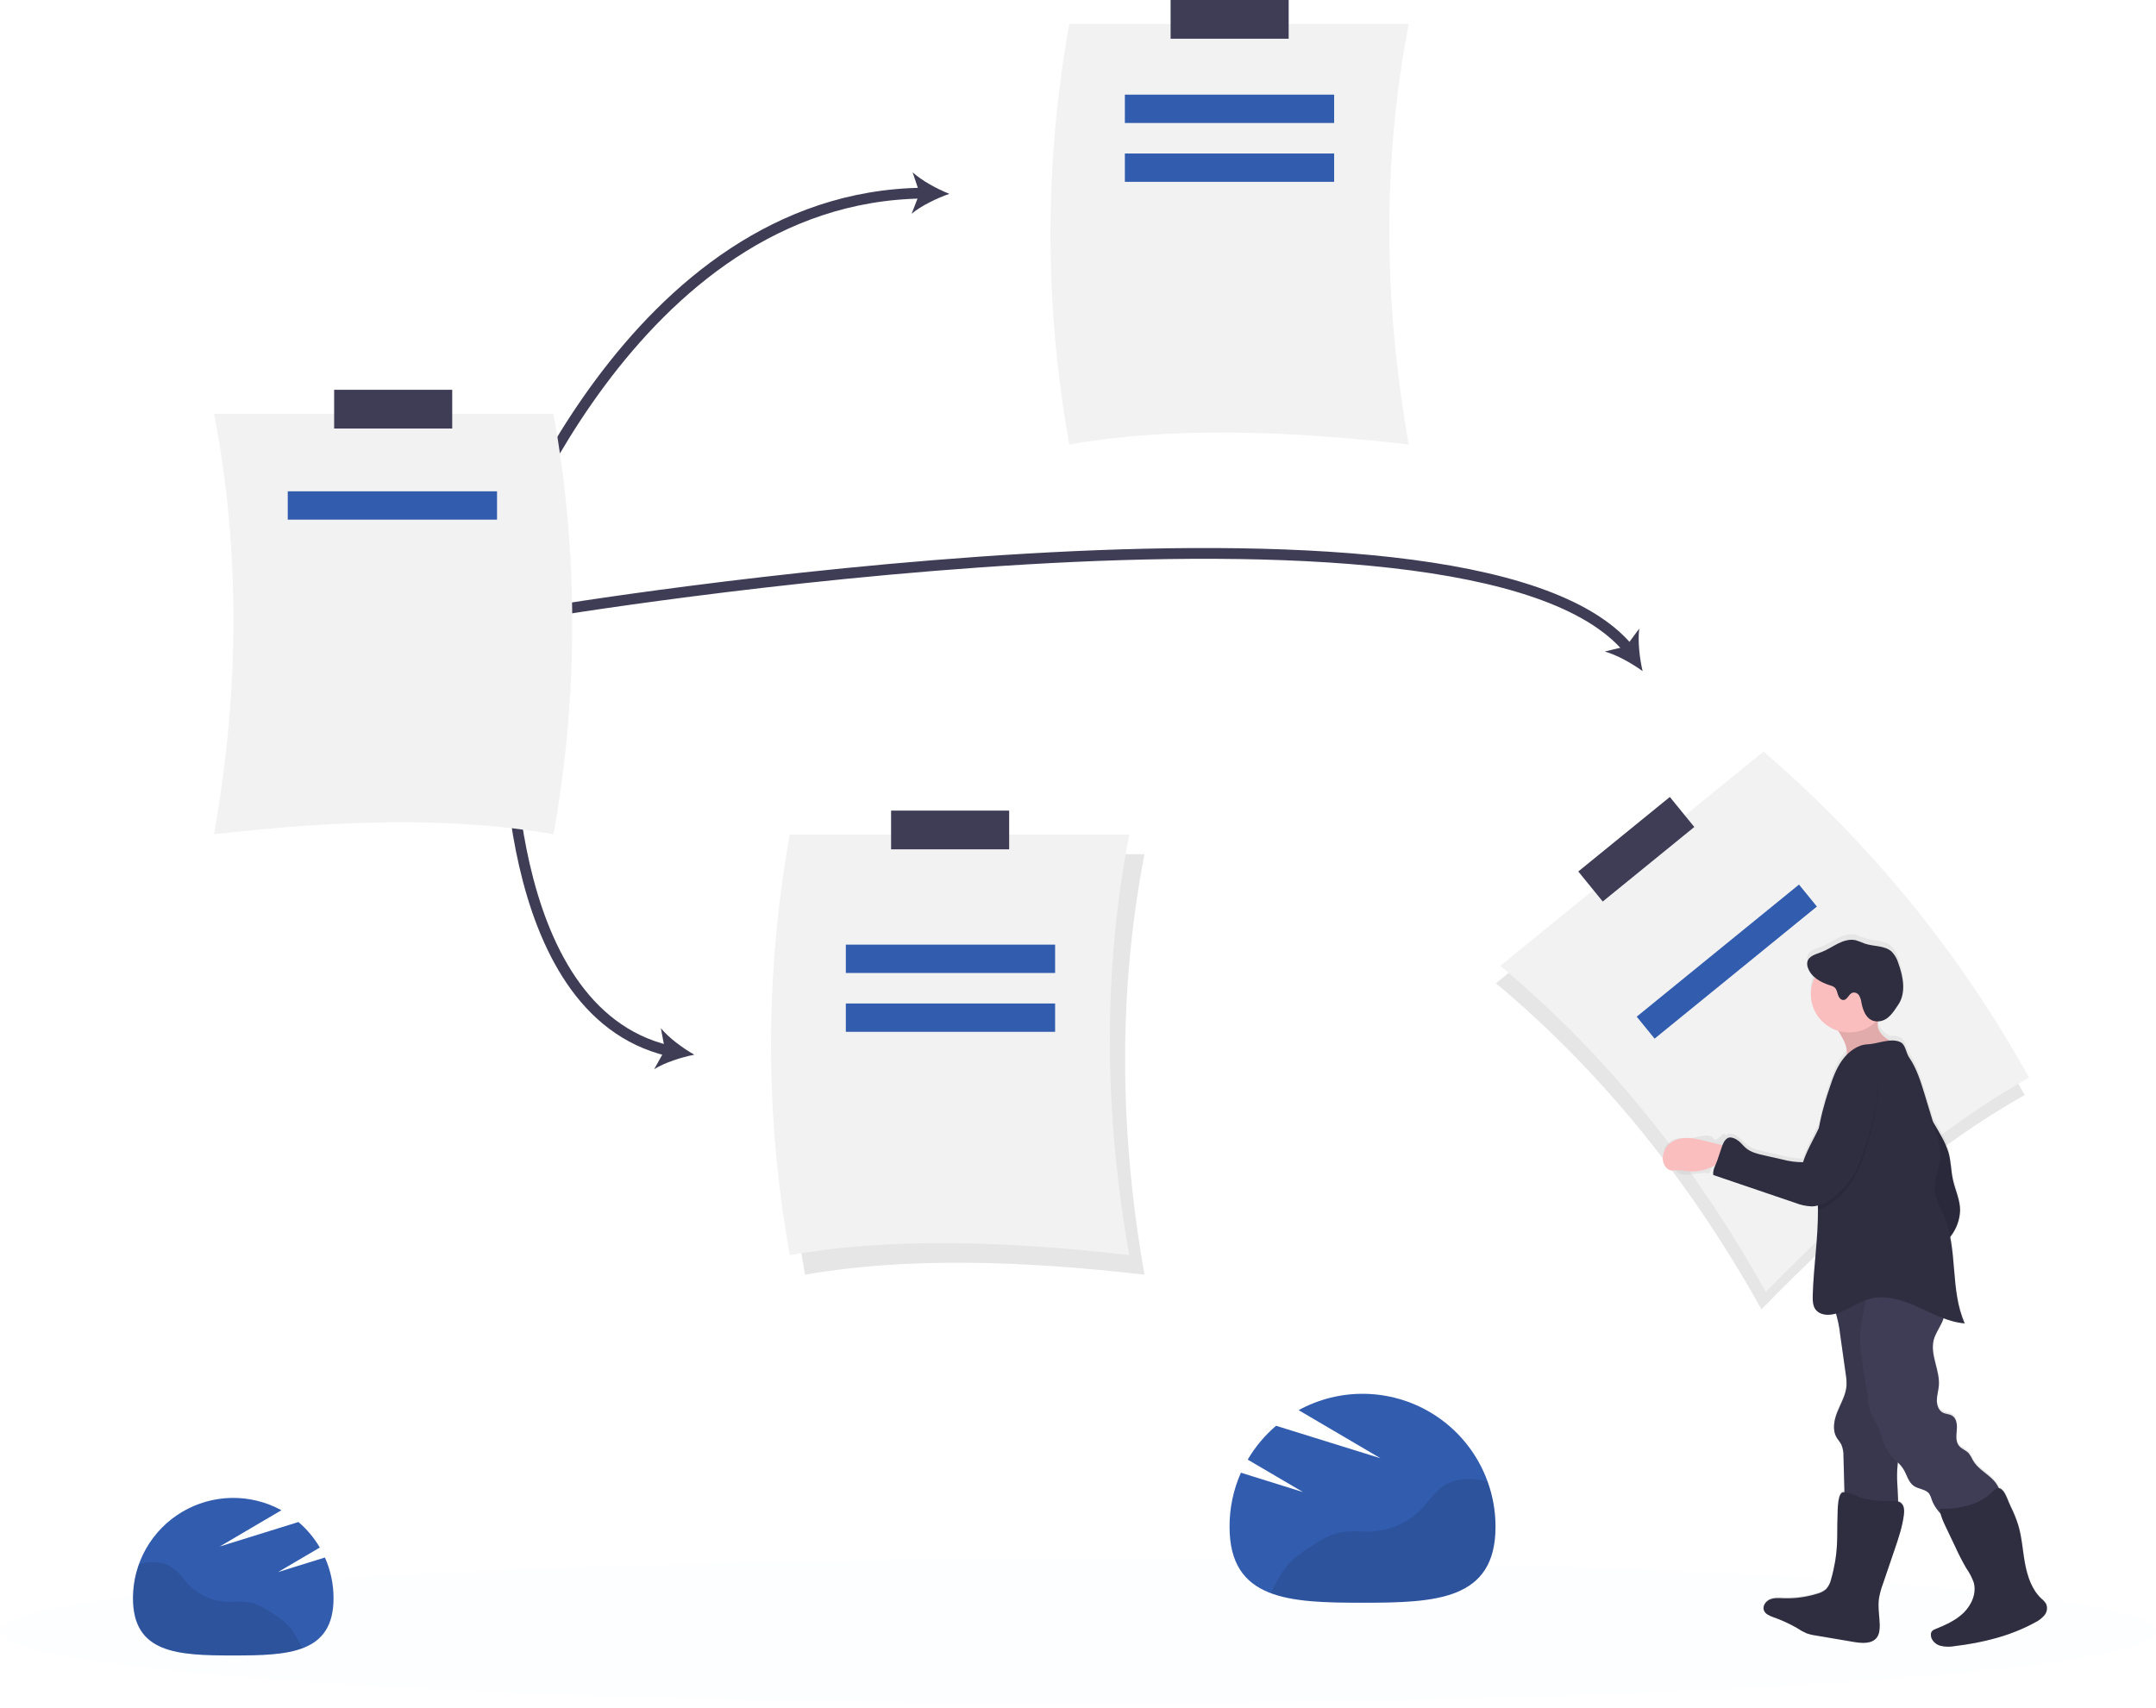 <svg width="400" height="317" viewBox="0 0 400 317" fill="none" xmlns="http://www.w3.org/2000/svg">
<g clip-path="url(#clip0)">
<path d="M198.382 82.483C216.821 79.248 238.249 79.81 261.355 82.483C256.667 55.899 256.453 29.86 261.355 4.453H198.382C193.731 30.255 193.731 56.681 198.382 82.483Z" fill="#F2F2F2"/>
<path d="M217.181 7.187L239.086 7.187V-4.81606e-05L217.181 -4.81606e-05V7.187Z" fill="#3F3D56"/>
<path opacity="0.1" d="M149.363 236.55C167.802 233.314 189.23 233.877 212.336 236.55C207.648 209.966 207.434 183.927 212.336 158.52H149.363C144.712 184.322 144.712 210.748 149.363 236.55Z" fill="black"/>
<path d="M146.532 232.91C164.971 229.674 186.398 230.237 209.505 232.91C204.817 206.326 204.603 180.287 209.505 154.88H146.532C141.881 180.682 141.881 207.108 146.532 232.91Z" fill="#F2F2F2"/>
<path d="M165.323 157.614H187.228V150.427H165.323V157.614Z" fill="#3F3D56"/>
<path d="M92.417 105.537C92.417 105.537 116.841 36.453 171.256 35.842" stroke="#3F3D56" stroke-width="2" stroke-miterlimit="10"/>
<path d="M176.137 35.972C173.82 36.781 170.94 38.16 169.136 39.66L170.617 35.846L169.314 31.968C171.045 33.549 173.86 35.074 176.137 35.972Z" fill="#3F3D56"/>
<path d="M94.439 131.826C94.439 131.826 92.231 187.414 123.988 194.981" stroke="#3F3D56" stroke-width="2" stroke-miterlimit="10"/>
<path d="M128.817 195.729C126.411 196.198 123.365 197.173 121.371 198.406L123.365 194.835L122.613 190.815C124.109 192.619 126.686 194.516 128.817 195.729Z" fill="#3F3D56"/>
<path d="M100.91 113.626C100.91 113.626 272.647 84.999 302.119 120.412" stroke="#3F3D56" stroke-width="2" stroke-miterlimit="10"/>
<path d="M304.752 124.546C302.77 123.102 299.984 121.529 297.727 120.906L301.699 119.939L304.125 116.651C303.83 118.981 304.194 122.16 304.752 124.546Z" fill="#3F3D56"/>
<g opacity="0.1">
<path opacity="0.1" d="M200 316.049C310.457 316.049 400 310.073 400 302.702C400 295.331 310.457 289.355 200 289.355C89.543 289.355 0 295.331 0 302.702C0 310.073 89.543 316.049 200 316.049Z" fill="#325CAE"/>
</g>
<path opacity="0.1" d="M375.636 203.219C359.3 212.36 343.033 226.318 326.803 242.977C313.65 219.405 297.383 199.078 277.537 182.467L326.37 142.71C346.267 159.783 362.951 180.275 375.636 203.219Z" fill="black"/>
<path d="M376.445 199.984C360.109 209.124 343.842 223.082 327.612 239.741C314.459 216.17 298.192 195.842 278.346 179.232L327.179 139.474C347.076 156.547 363.76 177.039 376.445 199.984Z" fill="#F2F2F2"/>
<path d="M309.803 147.895L292.816 161.724L297.354 167.298L314.341 153.468L309.803 147.895Z" fill="#3F3D56"/>
<path d="M333.766 164.153L303.656 188.667L306.975 192.744L337.085 168.23L333.766 164.153Z" fill="#325CAE"/>
<path d="M379.636 297.561C379.4 297.188 379.103 296.857 378.758 296.582C376.991 294.916 376.17 292.461 375.733 290.063C375.296 287.664 375.171 285.209 374.471 282.855C374.09 281.651 373.614 280.478 373.047 279.349C372.643 278.487 372.133 276.789 371.393 276.186C371.247 276.061 371.072 275.975 370.884 275.935C370.535 275.193 370.037 274.53 369.42 273.99C368.263 272.942 366.851 272.109 366.079 270.754C365.867 270.283 365.605 269.836 365.298 269.42C364.777 268.845 363.951 268.611 363.47 268.004C362.843 267.219 362.985 266.099 363.066 265.096C363.147 264.093 363.066 262.9 362.2 262.378C361.682 262.059 361.015 262.087 360.477 261.808C359.668 261.403 359.349 260.38 359.365 259.47C359.381 258.56 359.664 257.674 359.737 256.768C359.964 253.873 358.055 250.993 358.791 248.186C359.07 247.122 359.709 246.196 360.182 245.209C360.346 244.879 360.481 244.535 360.586 244.182C361.848 244.683 363.174 245.002 364.526 245.128C362.297 240.133 362.863 234.322 361.824 228.95L361.958 228.764C363.008 227.382 363.604 225.707 363.664 223.972C363.664 221.949 362.73 220.101 362.309 218.148C361.949 216.481 361.966 214.746 361.5 213.108C361.178 212.093 360.749 211.114 360.222 210.188C359.718 209.255 359.188 208.336 358.633 207.43C358.115 205.715 357.596 204 357.076 202.285C356.348 199.858 355.6 197.432 354.184 195.353C353.666 194.588 353.509 193.048 352.712 192.582C352.064 192.249 351.33 192.122 350.609 192.218C349.484 191.587 348.497 190.677 348.356 189.432C348.342 189.16 348.369 188.887 348.437 188.623H348.574C350.354 188.457 351.256 186.888 352.182 185.517C353.678 183.288 353.108 180.279 352.182 177.747C351.951 176.949 351.536 176.216 350.969 175.608C349.67 174.394 347.616 174.665 345.941 174.079C345.399 173.84 344.844 173.63 344.279 173.452C343.167 173.189 342.002 173.553 340.983 174.067C339.964 174.58 339.013 175.244 337.945 175.652C336.878 176.061 335.559 176.376 335.296 177.472C335.223 177.841 335.253 178.224 335.385 178.576C335.632 179.278 336.064 179.9 336.635 180.376C336.18 181.314 335.934 182.339 335.914 183.381C335.894 184.423 336.1 185.456 336.518 186.411C336.936 187.366 337.556 188.218 338.335 188.91C339.114 189.602 340.034 190.117 341.031 190.419C341.339 190.908 341.626 191.41 341.889 191.927C342.358 192.833 342.754 193.901 342.593 194.872C342.3 195.181 342.03 195.511 341.784 195.858C340.623 197.476 339.964 199.377 339.357 201.266C338.542 203.684 337.889 206.154 337.403 208.659C336.417 210.754 335.211 212.76 334.495 214.965C333.214 214.968 331.938 214.798 330.702 214.459L327.288 213.682C326.099 213.416 324.861 213.12 323.931 212.34C323.438 211.935 323.054 211.397 322.552 210.993C322.051 210.588 321.043 210.123 320.493 210.455C320.393 210.516 320.299 210.588 320.214 210.669C319.713 209.654 318.483 212.243 317.901 211.284C317.068 209.905 314.144 211.503 312.566 211.244C311.603 211.089 310.618 211.317 309.82 211.879C308.898 212.538 308.32 213.901 309.011 214.823C309.183 215.03 309.371 215.224 309.573 215.401C310.042 215.939 310.461 216.518 310.823 217.132C312.069 218.924 314.936 217.343 317.112 217.755C317.064 217.893 318.637 214.483 318.589 214.625C318.301 215.462 317.691 216.481 317.844 217.355L333.027 222.552C334.001 222.948 335.035 223.175 336.085 223.223C336.494 223.219 336.902 223.166 337.298 223.066V223.842V223.871C337.339 229.205 336.489 234.508 336.332 239.838C336.303 240.809 336.332 241.86 336.946 242.621C337.634 243.454 338.855 243.616 339.919 243.43C340.173 243.389 340.424 243.333 340.671 243.264C341.031 244.604 341.291 245.97 341.448 247.349L342.455 254.532C342.584 255.271 342.637 256.022 342.613 256.772C342.495 258.463 341.602 259.984 340.955 261.549C340.307 263.114 339.923 264.983 340.773 266.447C341.039 266.9 341.407 267.288 341.646 267.757C341.949 268.482 342.087 269.266 342.051 270.051C342.113 272.235 342.172 274.416 342.229 276.595C342.052 276.569 341.871 276.606 341.719 276.7C340.878 277.351 340.971 280.473 340.91 281.44C340.845 283.058 340.91 284.708 340.821 286.342C340.708 288.55 340.344 290.739 339.737 292.866C339.591 293.555 339.273 294.197 338.811 294.73C338.337 295.14 337.773 295.432 337.165 295.583C335.15 296.213 333.043 296.499 330.932 296.429C330.079 296.404 329.189 296.319 328.396 296.647C327.604 296.975 326.965 297.86 327.252 298.669C327.499 299.349 328.247 299.672 328.922 299.927C330.464 300.464 331.953 301.141 333.371 301.949C333.917 302.321 334.492 302.648 335.09 302.928C335.664 303.134 336.258 303.281 336.861 303.365L344.032 304.578C345.501 304.833 347.268 304.983 348.202 303.769C348.708 303.114 348.781 302.224 348.756 301.395C348.716 299.778 348.392 298.127 348.603 296.514C348.762 295.556 349.014 294.616 349.355 293.707L351.498 287.45C352.218 285.318 352.946 283.171 353.225 280.938C353.327 280.129 353.318 279.211 352.7 278.702C352.542 278.575 352.361 278.481 352.166 278.427C352.142 276.477 351.887 274.528 351.996 272.578C352.024 272.089 352.073 271.604 352.113 271.118C352.489 271.474 352.824 271.87 353.112 272.299C353.804 273.379 354.059 274.811 355.114 275.535C356.012 276.146 357.343 276.117 357.974 277.007C358.176 277.348 358.328 277.715 358.427 278.099C358.793 279.054 359.343 279.928 360.044 280.671C360.286 281.559 360.621 282.418 361.043 283.236L362.823 286.997C363.428 288.348 364.103 289.667 364.845 290.948C365.41 291.756 365.865 292.635 366.2 293.561C366.77 295.563 365.84 297.755 364.368 299.223C362.896 300.692 360.954 301.541 359.041 302.33C358.839 302.396 358.654 302.507 358.499 302.653C358.334 302.85 358.246 303.1 358.253 303.357C358.253 304.291 359.021 305.088 359.903 305.379C360.805 305.617 361.748 305.652 362.665 305.48C367.834 304.853 372.987 303.587 377.557 301.08C378.239 300.754 378.844 300.286 379.333 299.709C379.576 299.414 379.734 299.057 379.787 298.678C379.841 298.299 379.788 297.912 379.636 297.561Z" fill="url(#paint0_linear)"/>
<path d="M357.792 206.876C358.655 208.197 359.463 209.553 360.218 210.944C360.745 211.862 361.174 212.833 361.496 213.84C361.966 215.458 361.953 217.185 362.305 218.839C362.71 220.781 363.656 222.633 363.656 224.619C363.594 226.343 362.998 228.005 361.949 229.375C360.903 230.734 359.706 231.97 358.382 233.06C355.328 225.148 353.622 216.78 353.335 208.303C353.294 207.126 353.286 205.917 353.715 204.821C353.978 204.138 355.24 202.253 356.053 202.993C356.348 203.264 356.425 204.481 356.607 204.89C356.95 205.581 357.346 206.245 357.792 206.876Z" fill="#2F2E41"/>
<path opacity="0.1" d="M357.792 206.876C358.655 208.197 359.463 209.553 360.218 210.944C360.745 211.862 361.174 212.833 361.496 213.84C361.966 215.458 361.953 217.185 362.305 218.839C362.71 220.781 363.656 222.633 363.656 224.619C363.594 226.343 362.998 228.005 361.949 229.375C360.903 230.734 359.706 231.97 358.382 233.06C355.328 225.148 353.622 216.78 353.335 208.303C353.294 207.126 353.286 205.917 353.715 204.821C353.978 204.138 355.24 202.253 356.053 202.993C356.348 203.264 356.425 204.481 356.607 204.89C356.95 205.581 357.346 206.245 357.792 206.876Z" fill="black"/>
<path d="M314.374 211.292C312.793 211.033 311.037 211.159 309.808 212.186C309.066 212.816 308.596 213.709 308.498 214.677C308.392 215.802 309.044 217.128 310.168 217.217C310.438 217.22 310.709 217.203 310.977 217.165C311.687 217.16 312.396 217.219 313.096 217.339C314.474 217.468 315.862 217.266 317.145 216.748C318.428 216.23 319.568 215.412 320.469 214.362C321.436 213.169 320.162 212.627 319.021 212.384C317.46 212.053 315.935 211.551 314.374 211.292Z" fill="#FBBEBE"/>
<path d="M341.424 247.814L342.427 254.94C342.555 255.674 342.606 256.42 342.58 257.165C342.463 258.843 341.569 260.352 340.926 261.905C340.283 263.458 339.891 265.314 340.744 266.758C341.007 267.207 341.375 267.591 341.614 268.057C341.917 268.777 342.055 269.557 342.018 270.338L342.293 280.449C345.415 280.663 348.549 280.647 351.668 280.4C351.791 280.405 351.911 280.366 352.008 280.291C352.09 280.188 352.132 280.059 352.125 279.927C352.263 277.561 351.85 275.191 351.984 272.825C352.032 271.959 352.154 271.094 352.17 270.228C352.218 266.706 350.479 263.256 351.005 259.769C351.171 258.891 351.387 258.022 351.652 257.169C353.315 251.122 352.963 244.728 352.595 238.467C352.601 238.365 352.573 238.263 352.514 238.18C352.453 238.121 352.378 238.081 352.295 238.063C350.525 237.533 348.654 237.437 346.84 237.783C345.025 238.129 343.32 238.906 341.869 240.048C341.428 240.404 340.316 240.744 340.024 241.169C339.62 241.763 340.15 242.35 340.384 242.981C340.904 244.55 341.252 246.17 341.424 247.814Z" fill="#3F3D56"/>
<path opacity="0.1" d="M341.424 247.814L342.427 254.94C342.555 255.674 342.606 256.42 342.58 257.165C342.463 258.843 341.569 260.352 340.926 261.905C340.283 263.458 339.891 265.314 340.744 266.758C341.007 267.207 341.375 267.591 341.614 268.057C341.917 268.777 342.055 269.557 342.018 270.338L342.293 280.449C345.415 280.663 348.549 280.647 351.668 280.4C351.791 280.405 351.911 280.366 352.008 280.291C352.09 280.188 352.132 280.059 352.125 279.927C352.263 277.561 351.85 275.191 351.984 272.825C352.032 271.959 352.154 271.094 352.17 270.228C352.218 266.706 350.479 263.256 351.005 259.769C351.171 258.891 351.387 258.022 351.652 257.169C353.315 251.122 352.963 244.728 352.595 238.467C352.601 238.365 352.573 238.263 352.514 238.18C352.453 238.121 352.378 238.081 352.295 238.063C350.525 237.533 348.654 237.437 346.84 237.783C345.025 238.129 343.32 238.906 341.869 240.048C341.428 240.404 340.316 240.744 340.024 241.169C339.62 241.763 340.15 242.35 340.384 242.981C340.904 244.55 341.252 246.17 341.424 247.814Z" fill="black"/>
<path d="M360.162 245.674C359.689 246.657 359.054 247.575 358.77 248.631C358.034 251.418 359.939 254.293 359.713 257.149C359.64 258.046 359.361 258.928 359.341 259.83C359.321 260.732 359.652 261.731 360.453 262.148C360.991 262.427 361.666 262.398 362.172 262.714C363.025 263.231 363.122 264.421 363.037 265.411C362.952 266.402 362.811 267.519 363.442 268.299C363.923 268.902 364.748 269.132 365.266 269.703C365.574 270.113 365.836 270.557 366.047 271.025C366.819 272.372 368.231 273.201 369.387 274.237C370.544 275.272 371.523 276.853 371.005 278.317C370.625 279.397 369.557 280.057 368.53 280.566C366.655 281.491 364.677 282.189 362.637 282.645C362.418 282.713 362.186 282.726 361.962 282.681C361.734 282.598 361.531 282.459 361.371 282.277C360.178 281.112 358.944 279.887 358.394 278.309C358.296 277.928 358.143 277.563 357.941 277.225C357.31 276.344 355.98 276.372 355.082 275.765C354.03 275.049 353.776 273.626 353.088 272.554C352.4 271.482 351.393 270.847 350.661 269.901C349.424 268.332 349.12 266.237 348.235 264.445C347.811 263.71 347.425 262.954 347.078 262.18C346.775 261.23 346.589 260.247 346.524 259.252C345.954 254.532 344.502 249.771 345.416 245.096C345.618 244.065 345.929 243.074 346.059 242.014C346.281 240.178 345.929 238.305 346.2 236.473C346.206 236.244 346.264 236.019 346.37 235.816C346.476 235.613 346.627 235.436 346.811 235.3C347.029 235.201 347.267 235.151 347.507 235.155C349.904 235.028 352.308 235.083 354.698 235.316C355.911 235.438 357.27 235.684 357.998 236.671C358.617 237.521 358.584 238.661 358.783 239.693C359.029 240.958 359.672 241.654 360.348 242.649C361.023 243.644 360.675 244.647 360.162 245.674Z" fill="#3F3D56"/>
<path d="M350.859 278.552C351.498 278.552 352.206 278.511 352.7 278.92C353.314 279.421 353.323 280.348 353.225 281.136C352.942 283.353 352.218 285.484 351.494 287.608L349.343 293.917C349.003 294.819 348.751 295.753 348.59 296.704C348.38 298.321 348.704 299.939 348.744 301.557C348.744 302.366 348.692 303.264 348.186 303.911C347.272 305.088 345.488 304.95 344.02 304.72L336.857 303.506C336.253 303.425 335.659 303.278 335.086 303.07C334.487 302.797 333.912 302.473 333.367 302.103C331.95 301.293 330.46 300.616 328.918 300.081C328.247 299.826 327.494 299.506 327.252 298.831C326.965 298.022 327.604 297.136 328.396 296.809C329.189 296.481 330.075 296.566 330.932 296.594C333.041 296.662 335.146 296.377 337.161 295.749C337.767 295.6 338.329 295.31 338.803 294.904C339.265 294.377 339.584 293.741 339.729 293.055C340.339 290.947 340.703 288.776 340.813 286.584C340.898 284.966 340.841 283.349 340.906 281.731C340.946 280.768 340.853 277.686 341.695 277.027C342.338 276.534 344.983 277.893 345.852 278.095C347.496 278.455 349.178 278.608 350.859 278.552Z" fill="#2F2E41"/>
<path d="M374.443 283.037C375.143 285.359 375.252 287.806 375.705 290.188C376.158 292.57 376.959 295.005 378.726 296.659C379.071 296.931 379.368 297.259 379.604 297.63C379.753 297.976 379.803 298.357 379.75 298.73C379.696 299.104 379.541 299.455 379.3 299.745C378.811 300.318 378.206 300.781 377.525 301.104C372.959 303.6 367.818 304.853 362.637 305.476C361.722 305.651 360.779 305.618 359.879 305.379C358.997 305.08 358.216 304.287 358.233 303.357C358.224 303.103 358.311 302.855 358.475 302.661C358.631 302.515 358.818 302.404 359.021 302.338C360.93 301.557 362.868 300.72 364.344 299.256C365.82 297.792 366.746 295.616 366.176 293.65C365.843 292.729 365.387 291.857 364.821 291.058C364.082 289.785 363.407 288.475 362.799 287.134L361.019 283.401C360.497 282.309 359.972 281.185 359.883 279.98C362.118 280.082 364.351 279.724 366.443 278.928C367.42 278.532 368.33 277.986 369.141 277.31C369.828 276.736 370.455 275.664 371.381 276.417C372.125 277.015 372.595 278.698 373.031 279.555C373.595 280.676 374.067 281.84 374.443 283.037Z" fill="#2F2E41"/>
<path d="M348.364 190.346C348.542 191.895 350.046 192.922 351.482 193.533L342.394 196.449C342.981 195.325 342.508 193.953 341.925 192.809C341.452 191.907 340.911 191.041 340.307 190.22C340.218 190.091 340.117 189.933 340.182 189.792C340.24 189.697 340.33 189.626 340.437 189.594C342.305 188.76 344.23 187.899 346.273 187.596C346.863 187.507 347.98 187.272 348.421 187.871C348.861 188.469 348.279 189.63 348.364 190.346Z" fill="#FBBEBE"/>
<path opacity="0.1" d="M348.364 190.346C348.542 191.895 350.046 192.922 351.482 193.533L342.394 196.449C342.981 195.325 342.508 193.953 341.925 192.809C341.452 191.907 340.911 191.041 340.307 190.22C340.218 190.091 340.117 189.933 340.182 189.792C340.24 189.697 340.33 189.626 340.437 189.594C342.305 188.76 344.23 187.899 346.273 187.596C346.863 187.507 347.98 187.272 348.421 187.871C348.861 188.469 348.279 189.63 348.364 190.346Z" fill="black"/>
<path d="M343.082 191.604C347.018 191.604 350.208 188.413 350.208 184.477C350.208 180.541 347.018 177.351 343.082 177.351C339.146 177.351 335.956 180.541 335.956 184.477C335.956 188.413 339.146 191.604 343.082 191.604Z" fill="#FBBEBE"/>
<path d="M336.922 243.122C337.614 243.931 338.831 244.109 339.895 243.931C342.382 243.527 344.417 241.695 346.851 241.031C349.836 240.222 352.995 241.266 355.814 242.536C358.633 243.806 361.436 245.347 364.518 245.59C361.731 239.377 363.325 231.899 360.659 225.634C360.008 224.101 359.098 222.625 358.953 220.967C358.771 218.908 359.798 216.922 359.956 214.876C360.101 213.052 359.551 211.236 359.025 209.501C358.375 207.365 357.726 205.228 357.076 203.09C356.348 200.7 355.6 198.273 354.188 196.214C353.666 195.458 353.509 193.929 352.716 193.468C350.985 192.469 348.36 193.731 346.483 193.8C344.607 193.869 342.896 195.203 341.8 196.708C340.639 198.326 339.98 200.202 339.373 202.079C338.407 204.873 337.685 207.746 337.217 210.665C337.157 211.102 337.104 211.539 337.064 211.98C336.659 216.134 337.25 220.311 337.282 224.481V224.51C337.323 229.804 336.473 235.066 336.315 240.356C336.299 241.343 336.299 242.382 336.922 243.122Z" fill="#2F2E41"/>
<path opacity="0.1" d="M337.278 224.485C338.673 224.133 339.935 223.231 341.019 222.249C341.956 221.414 342.789 220.47 343.502 219.438C344.399 218.026 345.118 216.508 345.642 214.92C347.14 210.709 348.092 206.322 348.473 201.868C348.578 200.655 348.611 199.357 347.887 198.394C347.481 197.872 346.91 197.503 346.267 197.346C345.625 197.19 344.948 197.256 344.348 197.533C343.393 198.002 342.774 198.944 342.2 199.842C341.064 201.634 339.919 203.442 339.187 205.432C338.863 206.313 338.625 207.223 338.309 208.109C337.988 208.982 337.618 209.837 337.201 210.669C337.14 211.106 337.088 211.543 337.047 211.984C336.671 216.137 337.246 220.311 337.278 224.485Z" fill="black"/>
<path d="M347.867 197.626C348.59 198.588 348.558 199.903 348.457 201.1C348.075 205.555 347.124 209.943 345.626 214.156C345.104 215.744 344.385 217.26 343.486 218.669C342.774 219.702 341.941 220.646 341.003 221.48C339.628 222.738 337.953 223.854 336.089 223.875C335.04 223.823 334.007 223.598 333.031 223.207L317.86 218.05C317.707 217.185 318.318 216.178 318.605 215.345L319.414 212.942C319.644 212.279 319.911 211.567 320.514 211.207C321.116 210.847 322.071 211.341 322.572 211.737C323.074 212.133 323.454 212.667 323.947 213.076C324.882 213.852 326.115 214.139 327.304 214.406L330.714 215.175C331.95 215.51 333.226 215.679 334.508 215.676C335.458 212.776 337.266 210.216 338.289 207.341C338.605 206.455 338.843 205.545 339.171 204.667C339.899 202.673 341.048 200.865 342.184 199.078C342.754 198.176 343.373 197.233 344.332 196.768C344.931 196.49 345.607 196.423 346.249 196.578C346.891 196.734 347.462 197.103 347.867 197.626Z" fill="#2F2E41"/>
<path d="M345.355 186.083C345.3 185.614 345.154 185.161 344.926 184.748C344.806 184.543 344.624 184.38 344.406 184.284C344.188 184.188 343.946 184.164 343.713 184.214C343.001 184.437 342.762 185.541 342.018 185.577C341.517 185.602 341.157 185.092 340.999 184.611C340.841 184.129 340.756 183.591 340.38 183.252C340.118 183.056 339.818 182.918 339.498 182.847C337.771 182.301 335.988 181.29 335.414 179.571C335.278 179.222 335.246 178.842 335.321 178.475C335.583 177.387 336.938 177.064 337.97 176.667C339.001 176.271 339.992 175.604 341.003 175.098C342.014 174.592 343.187 174.224 344.299 174.483C344.864 174.662 345.419 174.87 345.962 175.106C347.636 175.684 349.687 175.414 350.985 176.623C351.551 177.225 351.967 177.952 352.198 178.746C353.104 181.258 353.678 184.243 352.178 186.455C351.252 187.818 350.354 189.375 348.574 189.537C346.504 189.719 345.683 187.83 345.355 186.083Z" fill="#2F2E41"/>
<g opacity="0.1">
<path opacity="0.1" d="M342.192 183.753C342.034 183.276 341.949 182.734 341.577 182.394C341.316 182.198 341.015 182.06 340.696 181.99C338.965 181.444 337.185 180.433 336.607 178.714C336.475 178.364 336.444 177.984 336.518 177.618C336.559 177.446 336.632 177.282 336.732 177.136C336.073 177.424 335.498 177.804 335.337 178.475C335.262 178.842 335.294 179.222 335.43 179.571C336.004 181.29 337.788 182.301 339.515 182.847C339.834 182.918 340.135 183.056 340.396 183.252C340.772 183.591 340.853 184.133 341.015 184.611C341.177 185.088 341.533 185.602 342.034 185.577C342.536 185.553 342.779 185.096 343.098 184.708C342.657 184.655 342.338 184.194 342.192 183.753Z" fill="black"/>
<path opacity="0.1" d="M349.763 188.671C347.685 188.861 346.863 186.973 346.528 185.225C346.483 184.759 346.346 184.307 346.123 183.895C346.003 183.689 345.822 183.526 345.604 183.429C345.386 183.333 345.143 183.307 344.91 183.357C344.526 183.478 344.279 183.858 344.016 184.166C344.201 184.183 344.38 184.243 344.539 184.34C344.697 184.438 344.831 184.57 344.93 184.728C345.158 185.141 345.304 185.594 345.359 186.063C345.687 187.81 346.508 189.703 348.595 189.509C349.419 189.421 350.181 189.027 350.73 188.404C350.425 188.547 350.098 188.637 349.763 188.671Z" fill="black"/>
</g>
<path d="M102.686 154.815C84.251 151.579 62.819 152.146 39.713 154.815C44.4 128.235 44.619 102.196 39.713 76.785H102.686C107.337 102.587 107.337 129.013 102.686 154.815Z" fill="#F2F2F2"/>
<path d="M83.899 72.336H61.994V79.523H83.899V72.336Z" fill="#3F3D56"/>
<path d="M195.753 175.3H156.926V180.558H195.753V175.3Z" fill="#325CAE"/>
<path d="M195.753 186.22H156.926V191.478H195.753V186.22Z" fill="#325CAE"/>
<path d="M247.523 17.565H208.696V22.823H247.523V17.565Z" fill="#325CAE"/>
<path d="M247.523 28.485H208.696V33.743H247.523V28.485Z" fill="#325CAE"/>
<path d="M92.214 91.175H53.387V96.433H92.214V91.175Z" fill="#325CAE"/>
<path d="M51.592 291.733L59.333 287.183C58.286 285.395 56.947 283.794 55.373 282.447L40.769 286.989L52.214 280.259C49.381 278.707 46.192 277.919 42.962 277.974C39.732 278.028 36.572 278.923 33.792 280.57C31.013 282.216 28.71 284.559 27.111 287.366C25.512 290.173 24.671 293.348 24.671 296.578C24.671 306.855 32.999 307.211 43.276 307.211C53.553 307.211 61.881 306.855 61.881 296.578C61.884 293.978 61.34 291.407 60.283 289.031L51.592 291.733Z" fill="#325CAE"/>
<path opacity="0.1" d="M53.561 301.723C52.737 300.897 51.817 300.173 50.819 299.567C49.411 298.633 47.96 297.682 46.301 297.363C44.845 297.088 43.345 297.323 41.852 297.238C39.278 297.079 36.855 295.969 35.054 294.123C33.998 293.027 33.165 291.697 31.895 290.851C30.524 289.949 28.785 289.755 27.159 289.982C26.687 290.049 26.22 290.145 25.759 290.269C25.029 292.292 24.657 294.427 24.659 296.578C24.659 306.855 32.987 307.211 43.264 307.211C48.251 307.211 52.776 307.126 56.117 305.865L55.571 304.841C55.037 303.72 54.362 302.672 53.561 301.723Z" fill="black"/>
<path d="M241.755 276.894L231.486 270.867C232.878 268.496 234.655 266.374 236.744 264.586L256.113 270.609L240.934 261.686C244.692 259.628 248.92 258.583 253.204 258.655C257.488 258.728 261.679 259.914 265.365 262.098C269.051 264.282 272.105 267.388 274.225 271.111C276.346 274.833 277.461 279.044 277.46 283.329C277.46 296.954 266.415 297.424 252.789 297.424C239.163 297.424 228.117 296.954 228.117 283.329C228.106 279.873 228.824 276.454 230.224 273.294L241.755 276.894Z" fill="#325CAE"/>
<path opacity="0.1" d="M239.139 290.139C240.235 289.046 241.457 288.087 242.779 287.28C244.643 286.046 246.572 284.781 248.768 284.36C250.698 283.992 252.688 284.303 254.649 284.19C258.065 283.984 261.28 282.511 263.668 280.061C265.068 278.609 266.172 276.825 267.858 275.721C269.674 274.508 271.98 274.273 274.135 274.568C274.762 274.661 275.383 274.788 275.996 274.948C276.963 277.634 277.455 280.466 277.452 283.32C277.452 296.946 266.406 297.416 252.781 297.416C246.168 297.416 240.166 297.306 235.733 295.636L236.473 294.253C237.184 292.775 238.08 291.393 239.139 290.139Z" fill="black"/>
</g>
<defs>
<linearGradient id="paint0_linear" x1="346.295" y1="306.16" x2="340.941" y2="173.455" gradientUnits="userSpaceOnUse">
<stop stop-color="#808080" stop-opacity="0.25"/>
<stop offset="0.54" stop-color="#808080" stop-opacity="0.12"/>
<stop offset="1" stop-color="#808080" stop-opacity="0.1"/>
</linearGradient>
<clipPath id="clip0">
<rect width="400" height="316.049" fill="white"/>
</clipPath>
</defs>
</svg>
